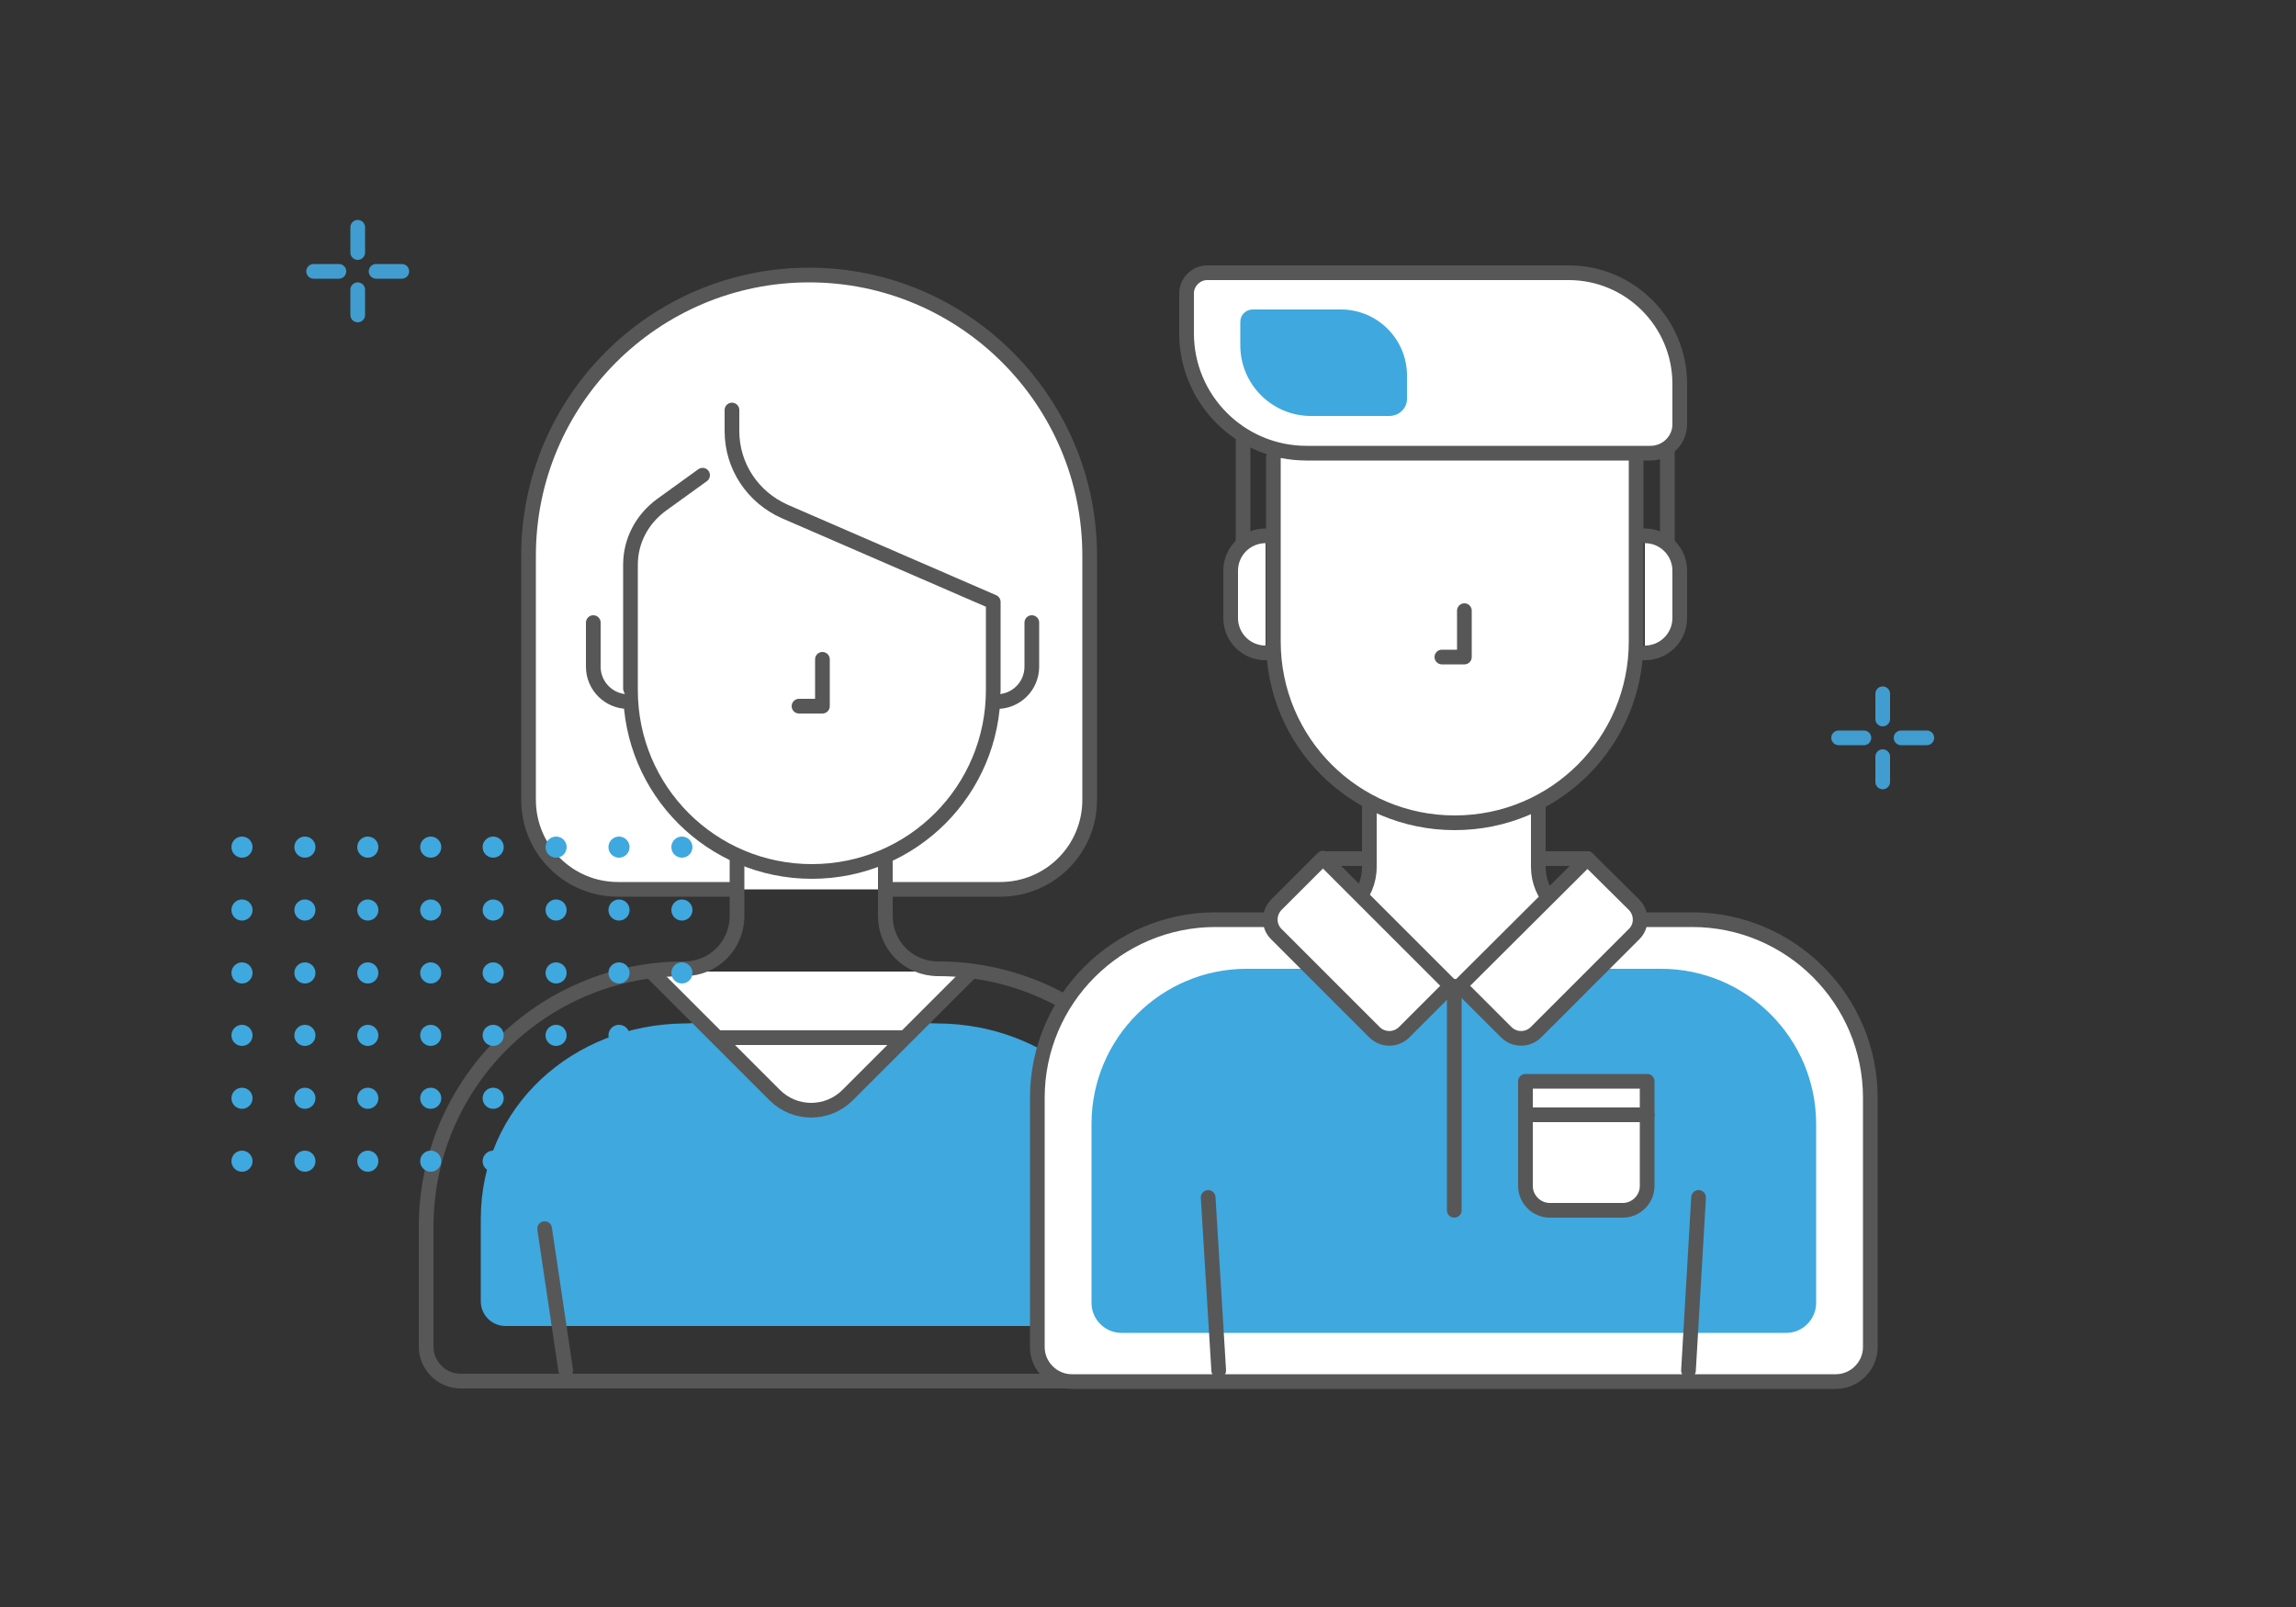 <?xml version="1.0" encoding="utf-8"?>
<!-- Generator: Adobe Illustrator 21.1.0, SVG Export Plug-In . SVG Version: 6.00 Build 0)  -->
<svg version="1.1" xmlns="http://www.w3.org/2000/svg" xmlns:xlink="http://www.w3.org/1999/xlink" x="0px" y="0px"
	 viewBox="0 0 500 350" style="enable-background:new 0 0 500 350;" xml:space="preserve">
<rect x="0" y="0" width="500" height="350" fill="#333333" stroke="none"/>
<style type="text/css">
	.st0{display:none;}
	.st1{display:inline;}
	.st2{fill:#FFFFFF;stroke:#575757;stroke-width:0.8;stroke-linecap:round;stroke-linejoin:round;stroke-miterlimit:10;}
	.st3{fill:#3FA8DF;}
	.st4{fill:none;stroke:#575757;stroke-width:0.8;stroke-linecap:round;stroke-linejoin:round;stroke-miterlimit:10;}
	
		.st5{display:inline;fill:#FFFFFF;stroke:#575757;stroke-width:0.8;stroke-linecap:round;stroke-linejoin:round;stroke-miterlimit:10;}
	.st6{display:inline;fill:#3FA8DF;}
	.st7{display:inline;fill:none;stroke:#575757;stroke-width:0.8;stroke-linecap:round;stroke-linejoin:round;stroke-miterlimit:10;}
	.st8{fill:none;stroke:#419DCF;stroke-width:0.8;stroke-linecap:round;stroke-linejoin:round;stroke-miterlimit:10;}
	.st9{fill:#575756;}
	.st10{display:inline;fill:#FFFFFF;}
	
		.st11{display:inline;fill:none;stroke:#419DCF;stroke-width:0.8;stroke-linecap:round;stroke-linejoin:round;stroke-miterlimit:10;}
	.st12{display:inline;fill:#0082C7;}
	.st13{display:inline;fill:#005EA9;}
	.st14{display:inline;fill:#00468D;}
	.st15{display:inline;fill:#43474B;}
	.st16{display:inline;fill:#3C4044;}
	.st17{fill:#FFFFFF;}
	.st18{fill:#FFFFFF;stroke:#575757;stroke-width:3.2;stroke-linecap:round;stroke-linejoin:round;stroke-miterlimit:10;}
	.st19{fill:none;stroke:#575757;stroke-width:3.2;stroke-linecap:round;stroke-linejoin:round;stroke-miterlimit:10;}
	.st20{fill:none;stroke:#419DCF;stroke-width:3.2;stroke-linecap:round;stroke-linejoin:round;stroke-miterlimit:10;}
	.st21{display:inline;fill:none;stroke:#FF7BEB;stroke-width:0.563;stroke-miterlimit:10;}
</style>
<g id="Capa_1" class="st0">
</g>
<g id="Capa_4">
	<g>
		<g>
			<path class="st3" d="M204.1,222.9c-1.3,0-2.5-0.1-3.7-0.3l-15.9,15.9c-4.4,4.4-11.5,4.4-15.9,0l-15.9-15.9
				c-1.2,0.2-2.4,0.3-3.6,0.3c-24.4,0.2-44.4,18.2-44.4,42.6v17.9c0,3,2.4,5.4,5.4,5.4h132.9c3,0,5.4-2.4,5.4-5.4v-18.2
				C248.5,240.8,228.6,223,204.1,222.9z"/>
			<g>
				<g>
					<line class="st18" x1="118.6" y1="267.6" x2="123.2" y2="298.5"/>
					<line class="st18" x1="234.6" y1="267.6" x2="230" y2="298.5"/>
				</g>
				<path class="st18" d="M211.5,211.6l-26.9,26.9c-4.4,4.4-11.5,4.4-15.9,0l-26.9-26.9"/>
				<line class="st18" x1="156.6" y1="226" x2="196.6" y2="226"/>
				<g>
					<path class="st18" d="M159.5,193.7h-24.9c-10.8,0-19.5-8.7-19.5-19.5V121c0-33.7,27.4-61.1,61.1-61.1l0,0
						c33.7,0,61.1,27.4,61.1,61.1v53.2c0,10.8-8.7,19.5-19.5,19.5h-24.2"/>
					<path class="st18" d="M153,103.5l-9,6.5c-4.2,3.1-6.7,7.8-6.7,13v27.3c0,21.9,17.7,39.5,39.5,39.5l0,0
						c21.9,0,39.5-17.7,39.5-39.5v-19.2l-45.4-19.7c-7-3.1-11.5-9.9-11.5-17.5v-4.6"/>
					<polyline class="st18" points="174,153.8 179.1,153.8 179.1,143.6 					"/>
				</g>
				<path class="st18" d="M129.2,135.6v9.6c0,4.2,3.4,7.6,7.6,7.6"/>
				<path class="st18" d="M224.7,135.6v9.6c0,4.2-3.4,7.6-7.6,7.6"/>
				<path class="st19" d="M160.5,187.1v12.4c0,6.4-5.1,11.5-11.5,11.5l0,0c-31.1,0-56.2,25.2-56.2,56.2v26.1c0,4.1,3.4,7.5,7.5,7.5
					H253c4.1,0,7.5-3.4,7.5-7.5v-26.1c0-31.1-25.2-56.2-56.2-56.2l0,0c-6.4,0-11.5-5.1-11.5-11.5v-12.4"/>
			</g>
			<g>
				<path class="st18" d="M298.2,175.3v13.5c0,6.4-5.1,11.5-11.5,11.5h-22c-21.4,0-38.8,17.4-38.8,38.8v54.3c0,4.1,3.4,7.5,7.5,7.5
					h166.4c4.1,0,7.5-3.4,7.5-7.5v-54.3c0-21.4-17.4-38.8-38.8-38.8h-22c-6.4,0-11.5-5.1-11.5-11.5v-13.5"/>
				<path class="st3" d="M361.7,211h-19.2h-1.6h-14.4c-2.5,2.5-6,4.1-9.9,4.1s-7.3-1.6-9.9-4.1h-35.2c-18.6,0-33.8,15.1-33.8,33.8
					v39c0,3.6,3,6.5,6.5,6.5H389c3.6,0,6.5-3,6.5-6.5v-39C395.5,226.2,380.4,211,361.7,211z"/>
				<g>
					<line class="st18" x1="263.1" y1="260.8" x2="265.4" y2="298.5"/>
					<line class="st18" x1="369.9" y1="260.8" x2="367.7" y2="298.5"/>
				</g>
				<path class="st18" d="M277.3,99.7v40c0,21.9,17.7,39.5,39.5,39.5l0,0c21.9,0,39.5-17.7,39.5-39.5V99"/>
				<polyline class="st18" points="314,143.1 318.9,143.1 318.9,133 				"/>
				<path class="st18" d="M359.4,98.7h-74.9c-14.4,0-26.1-11.7-26.1-26.1v-8.7c0-2.5,2.1-4.5,4.5-4.5h78.7
					c13.4,0,24.2,10.9,24.2,24.2v8.6C365.9,95.8,363,98.7,359.4,98.7z"/>
				<path class="st3" d="M302.5,90.6h-17c-8.5,0-15.4-6.9-15.4-15.4v-5.1c0-1.5,1.2-2.7,2.7-2.7h19.2c7.9,0,14.4,6.4,14.4,14.4v5.1
					C306.4,88.9,304.7,90.6,302.5,90.6z"/>
				<line class="st18" x1="363.1" y1="97.9" x2="363.1" y2="118.2"/>
				<path class="st18" d="M358.2,116.7c4.2,0,7.6,3.4,7.6,7.6v10.3c0,4.2-3.4,7.6-7.6,7.6"/>
				<line class="st18" x1="270.7" y1="118.2" x2="270.7" y2="96.1"/>
				<path class="st18" d="M275.6,142.2c-4.2,0-7.6-3.4-7.6-7.6v-10.3c0-4.2,3.4-7.6,7.6-7.6"/>
				<g>
					<path class="st18" d="M315.9,214.7l-10.1,10.1c-1.8,1.8-4.7,1.8-6.5,0l-21.4-21.4c-1.7-1.7-1.7-4.5,0-6.3l10.2-10.2
						L315.9,214.7z"/>
					<line class="st18" x1="288.2" y1="187" x2="298.2" y2="187"/>
				</g>
				<g>
					<path class="st18" d="M317.9,214.7l10.1,10.1c1.8,1.8,4.7,1.8,6.5,0l21.4-21.4c1.7-1.7,1.7-4.5,0-6.3L345.7,187L317.9,214.7z"
						/>
					<line class="st18" x1="345.7" y1="187" x2="335.7" y2="187"/>
				</g>
				<line class="st18" x1="316.7" y1="214.8" x2="316.7" y2="263.6"/>
				<g>
					<rect x="332.2" y="235.5" class="st18" width="26.5" height="7.3"/>
					<path class="st18" d="M358.7,242.8h-26.5v15.5c0,2.9,2.4,5.3,5.3,5.3h15.9c2.9,0,5.3-2.4,5.3-5.3V242.8z"/>
				</g>
			</g>
		</g>
		<g>
			<line class="st20" x1="77.9" y1="49.5" x2="77.9" y2="55"/>
			<line class="st20" x1="77.9" y1="63.1" x2="77.9" y2="68.6"/>
			<line class="st20" x1="87.5" y1="59.1" x2="81.9" y2="59.1"/>
			<line class="st20" x1="73.8" y1="59.1" x2="68.3" y2="59.1"/>
		</g>
		<g>
			<line class="st20" x1="410" y1="151.1" x2="410" y2="156.6"/>
			<line class="st20" x1="410" y1="164.8" x2="410" y2="170.3"/>
			<line class="st20" x1="419.6" y1="160.7" x2="414" y2="160.7"/>
			<line class="st20" x1="405.9" y1="160.7" x2="400.4" y2="160.7"/>
		</g>
		<g>
			<circle class="st3" cx="52.7" cy="184.5" r="2.3"/>
			<circle class="st3" cx="52.7" cy="198.2" r="2.3"/>
			<circle class="st3" cx="52.7" cy="211.9" r="2.3"/>
			<circle class="st3" cx="52.7" cy="225.5" r="2.3"/>
			<circle class="st3" cx="52.7" cy="239.2" r="2.3"/>
			<circle class="st3" cx="52.7" cy="252.9" r="2.3"/>
			<circle class="st3" cx="66.4" cy="184.5" r="2.3"/>
			<circle class="st3" cx="66.4" cy="198.2" r="2.3"/>
			<circle class="st3" cx="66.4" cy="211.9" r="2.3"/>
			<circle class="st3" cx="66.4" cy="225.5" r="2.3"/>
			<circle class="st3" cx="66.4" cy="239.2" r="2.3"/>
			<circle class="st3" cx="66.4" cy="252.9" r="2.3"/>
			<circle class="st3" cx="80.1" cy="184.5" r="2.3"/>
			<circle class="st3" cx="80.1" cy="198.2" r="2.3"/>
			<circle class="st3" cx="80.1" cy="211.9" r="2.3"/>
			<circle class="st3" cx="80.1" cy="225.5" r="2.3"/>
			<circle class="st3" cx="80.1" cy="239.2" r="2.3"/>
			<circle class="st3" cx="80.1" cy="252.9" r="2.3"/>
			<circle class="st3" cx="93.8" cy="184.5" r="2.3"/>
			<circle class="st3" cx="93.8" cy="198.2" r="2.3"/>
			<circle class="st3" cx="93.8" cy="211.9" r="2.3"/>
			<circle class="st3" cx="93.8" cy="225.5" r="2.3"/>
			<circle class="st3" cx="93.8" cy="239.2" r="2.3"/>
			<circle class="st3" cx="93.8" cy="252.9" r="2.3"/>
			<circle class="st3" cx="107.4" cy="184.5" r="2.3"/>
			<circle class="st3" cx="107.4" cy="198.2" r="2.3"/>
			<circle class="st3" cx="107.4" cy="211.9" r="2.3"/>
			<circle class="st3" cx="107.4" cy="225.5" r="2.3"/>
			<circle class="st3" cx="107.4" cy="239.2" r="2.3"/>
			<circle class="st3" cx="107.4" cy="252.9" r="2.3"/>
			<circle class="st3" cx="121.1" cy="184.5" r="2.3"/>
			<circle class="st3" cx="121.1" cy="198.2" r="2.3"/>
			<circle class="st3" cx="121.1" cy="211.9" r="2.3"/>
			<circle class="st3" cx="121.1" cy="225.5" r="2.3"/>
			<circle class="st3" cx="121.1" cy="239.2" r="2.3"/>
			<circle class="st3" cx="121.1" cy="252.9" r="2.3"/>
			<circle class="st3" cx="134.8" cy="184.5" r="2.3"/>
			<circle class="st3" cx="134.8" cy="198.2" r="2.3"/>
			<circle class="st3" cx="134.8" cy="211.9" r="2.3"/>
			<circle class="st3" cx="134.8" cy="225.5" r="2.3"/>
			<circle class="st3" cx="134.8" cy="239.2" r="2.3"/>
			<circle class="st3" cx="134.8" cy="252.9" r="2.3"/>
			<circle class="st3" cx="148.5" cy="184.5" r="2.3"/>
			<circle class="st3" cx="148.5" cy="198.2" r="2.3"/>
			<circle class="st3" cx="148.5" cy="211.9" r="2.3"/>
			<circle class="st3" cx="148.5" cy="225.5" r="2.3"/>
			<circle class="st3" cx="148.5" cy="239.2" r="2.3"/>
			<circle class="st3" cx="148.5" cy="252.9" r="2.3"/>
		</g>
	</g>
</g>
<g id="Capa_3" class="st0">
</g>
<g id="Capa_2" class="st0">
</g>
</svg>
